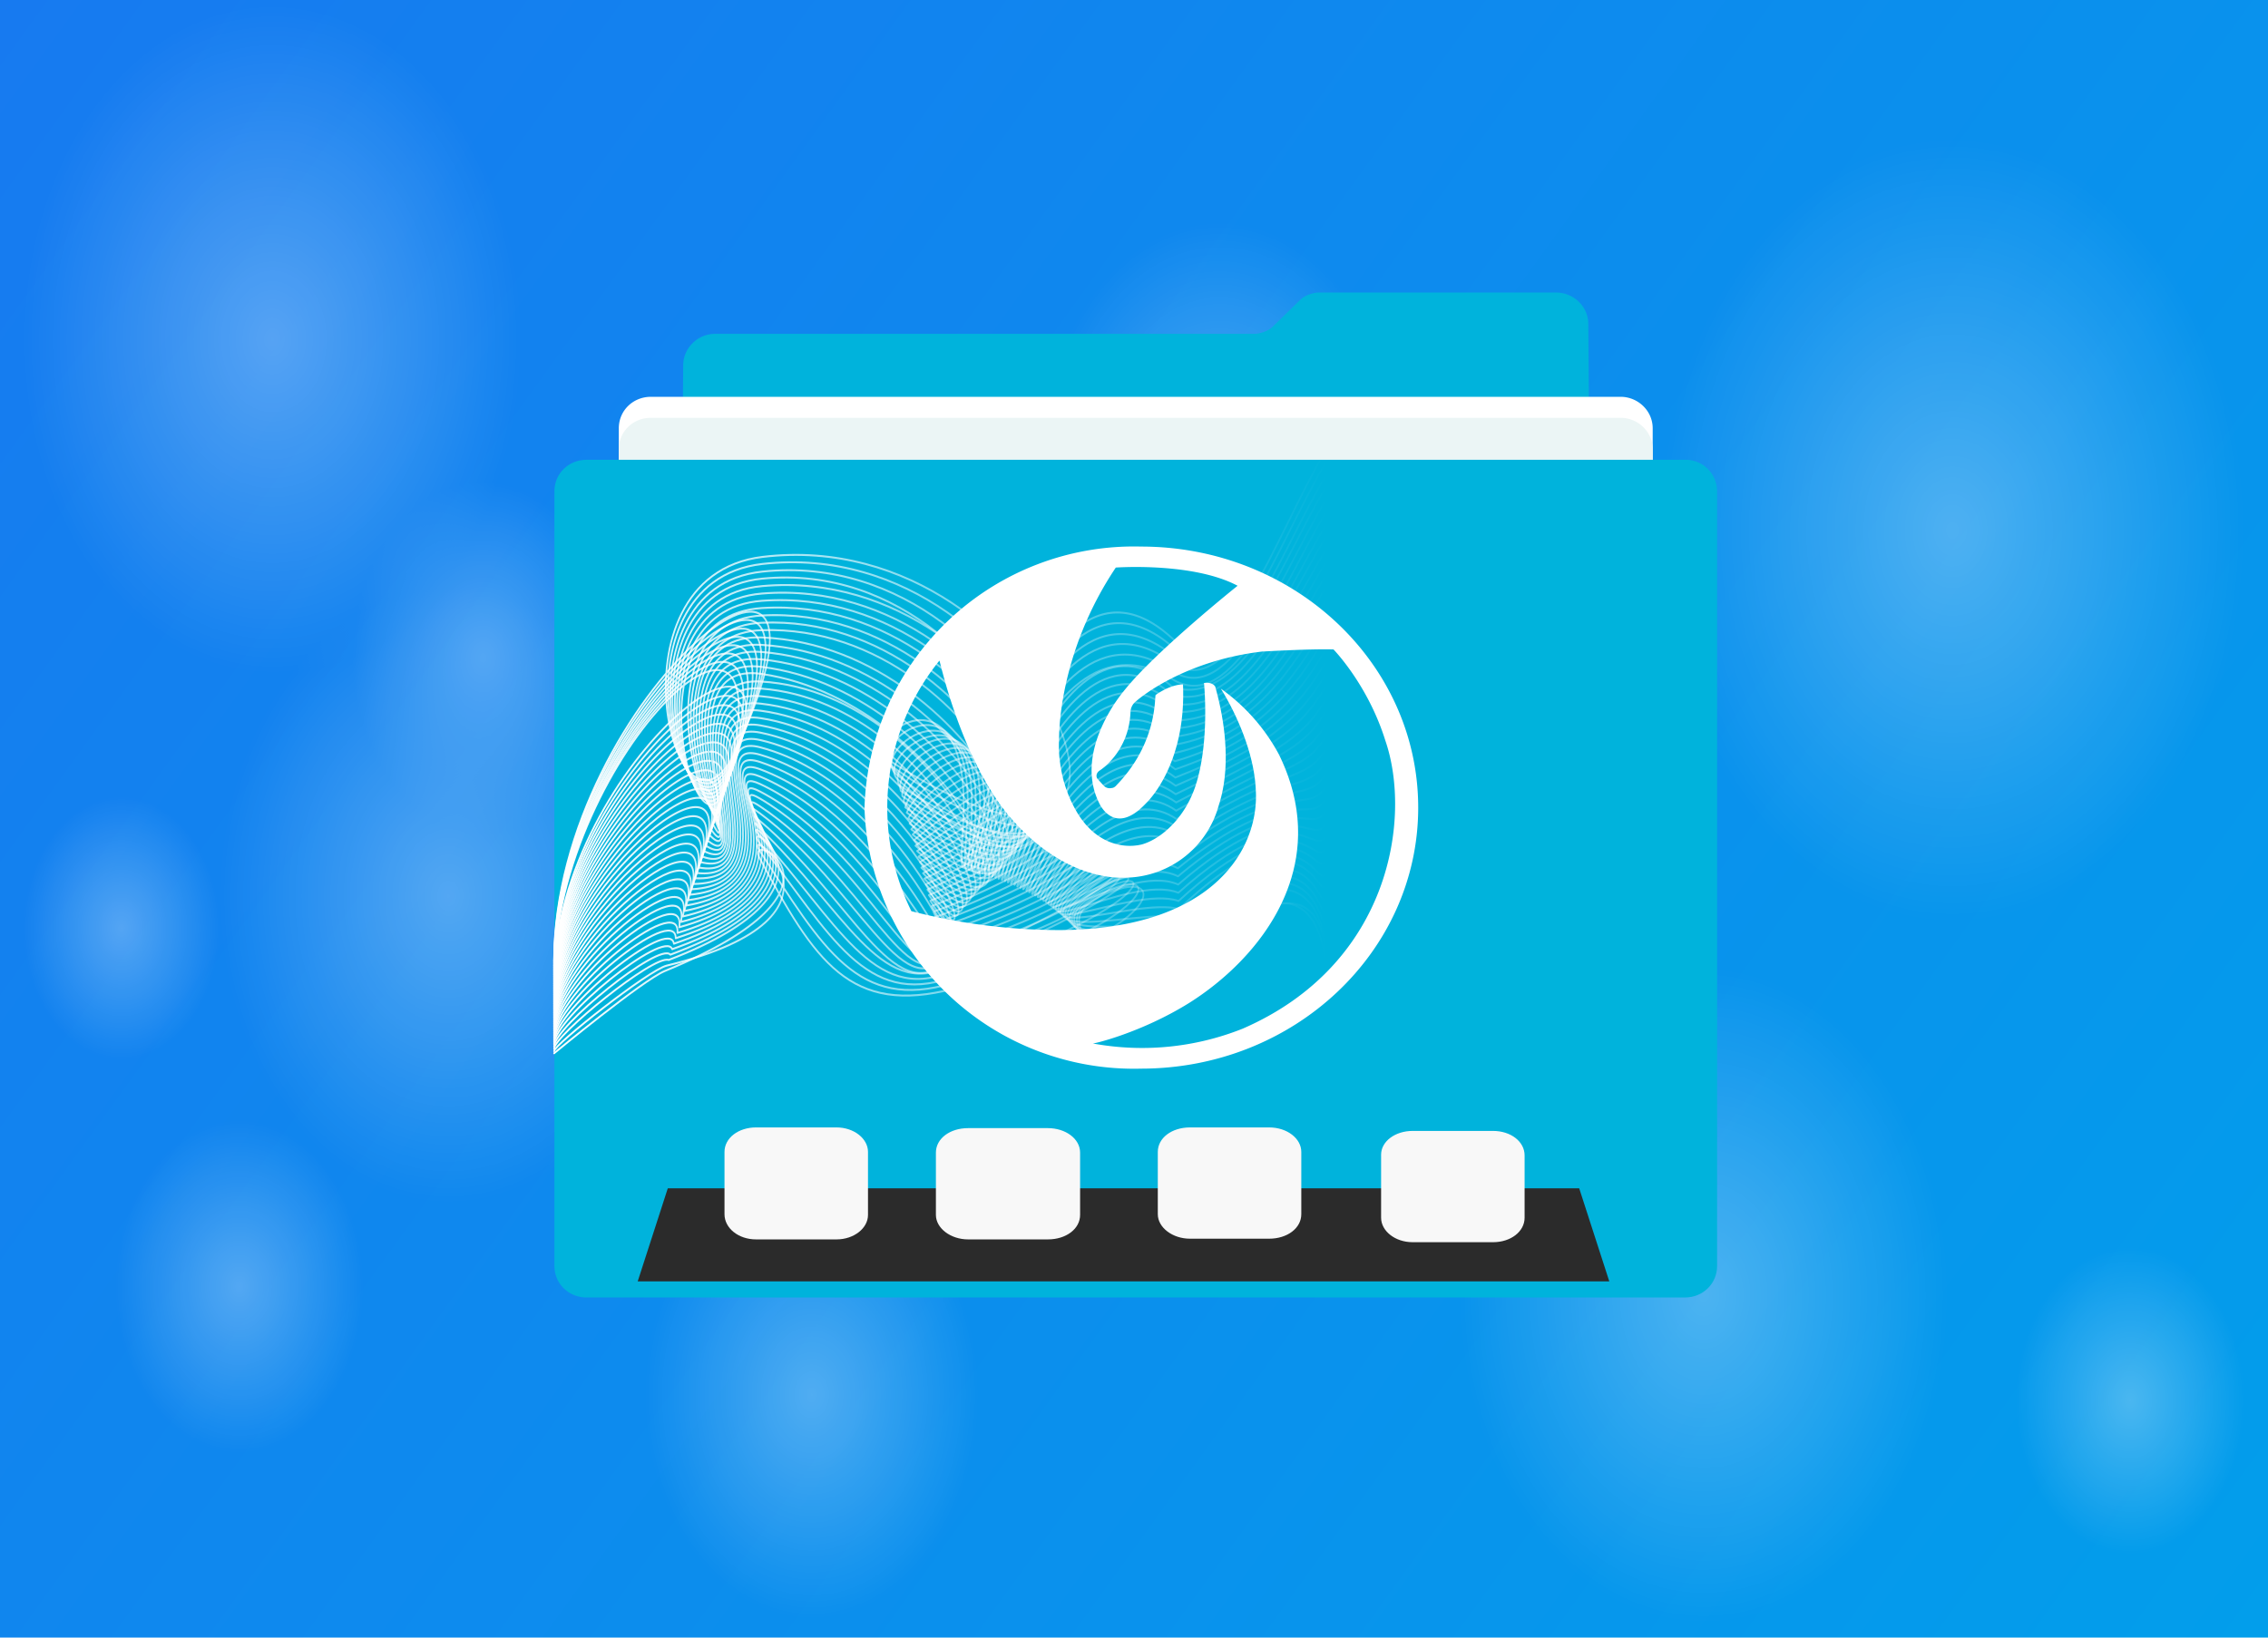 <svg xmlns="http://www.w3.org/2000/svg" xmlns:xlink="http://www.w3.org/1999/xlink" width="324" height="234"><defs><linearGradient id="a"><stop offset="0" stop-color="#177af0"/><stop offset="1" stop-color="#029eeb"/></linearGradient><linearGradient id="n" x1="26.4" x2="486.3" y1="248" y2="248" gradientUnits="userSpaceOnUse"><stop offset="0" stop-color="#fff"/><stop offset="1" stop-color="#fff" stop-opacity="0"/></linearGradient><linearGradient id="o" x1="26.4" x2="486.3" y1="251.7" y2="251.7" gradientUnits="userSpaceOnUse"><stop offset="0" stop-color="#fff"/><stop offset="1" stop-color="#fff" stop-opacity="0"/></linearGradient><linearGradient id="p" x1="26.4" x2="486.3" y1="255.5" y2="255.5" gradientUnits="userSpaceOnUse"><stop offset="0" stop-color="#fff"/><stop offset="1" stop-color="#fff" stop-opacity="0"/></linearGradient><linearGradient id="q" x1="26.4" x2="486.3" y1="259.2" y2="259.2" gradientUnits="userSpaceOnUse"><stop offset="0" stop-color="#fff"/><stop offset="1" stop-color="#fff" stop-opacity="0"/></linearGradient><linearGradient id="r" x1="26.4" x2="486.3" y1="263" y2="263" gradientUnits="userSpaceOnUse"><stop offset="0" stop-color="#fff"/><stop offset="1" stop-color="#fff" stop-opacity="0"/></linearGradient><linearGradient id="s" x1="26.4" x2="486.3" y1="266.7" y2="266.7" gradientUnits="userSpaceOnUse"><stop offset="0" stop-color="#fff"/><stop offset="1" stop-color="#fff" stop-opacity="0"/></linearGradient><linearGradient id="t" x1="26.4" x2="486.3" y1="270.5" y2="270.5" gradientUnits="userSpaceOnUse"><stop offset="0" stop-color="#fff"/><stop offset="1" stop-color="#fff" stop-opacity="0"/></linearGradient><linearGradient id="u" x1="26.4" x2="486.3" y1="274.2" y2="274.2" gradientUnits="userSpaceOnUse"><stop offset="0" stop-color="#fff"/><stop offset="1" stop-color="#fff" stop-opacity="0"/></linearGradient><linearGradient id="v" x1="26.4" x2="486.3" y1="278" y2="278" gradientUnits="userSpaceOnUse"><stop offset="0" stop-color="#fff"/><stop offset="1" stop-color="#fff" stop-opacity="0"/></linearGradient><linearGradient id="w" x1="26.4" x2="486.3" y1="281.7" y2="281.7" gradientUnits="userSpaceOnUse"><stop offset="0" stop-color="#fff"/><stop offset="1" stop-color="#fff" stop-opacity="0"/></linearGradient><linearGradient id="x" x1="26.4" x2="486.3" y1="285.4" y2="285.4" gradientUnits="userSpaceOnUse"><stop offset="0" stop-color="#fff"/><stop offset="1" stop-color="#fff" stop-opacity="0"/></linearGradient><linearGradient id="y" x1="26.4" x2="486.3" y1="289.2" y2="289.2" gradientUnits="userSpaceOnUse"><stop offset="0" stop-color="#fff"/><stop offset="1" stop-color="#fff" stop-opacity="0"/></linearGradient><linearGradient id="z" x1="26.4" x2="486.3" y1="292.9" y2="292.9" gradientUnits="userSpaceOnUse"><stop offset="0" stop-color="#fff"/><stop offset="1" stop-color="#fff" stop-opacity="0"/></linearGradient><linearGradient id="A" x1="26.4" x2="486.3" y1="296.7" y2="296.7" gradientUnits="userSpaceOnUse"><stop offset="0" stop-color="#fff"/><stop offset="1" stop-color="#fff" stop-opacity="0"/></linearGradient><linearGradient id="B" x1="26.4" x2="486.3" y1="300.4" y2="300.4" gradientUnits="userSpaceOnUse"><stop offset="0" stop-color="#fff"/><stop offset="1" stop-color="#fff" stop-opacity="0"/></linearGradient><linearGradient id="C" x1="26.4" x2="486.3" y1="304.2" y2="304.2" gradientUnits="userSpaceOnUse"><stop offset="0" stop-color="#fff"/><stop offset="1" stop-color="#fff" stop-opacity="0"/></linearGradient><linearGradient id="D" x1="26.4" x2="486.3" y1="307.9" y2="307.9" gradientUnits="userSpaceOnUse"><stop offset="0" stop-color="#fff"/><stop offset="1" stop-color="#fff" stop-opacity="0"/></linearGradient><linearGradient id="E" x1="26.4" x2="486.3" y1="311.6" y2="311.6" gradientUnits="userSpaceOnUse"><stop offset="0" stop-color="#fff"/><stop offset="1" stop-color="#fff" stop-opacity="0"/></linearGradient><linearGradient id="F" x1="26.4" x2="486.3" y1="315.4" y2="315.4" gradientUnits="userSpaceOnUse"><stop offset="0" stop-color="#fff"/><stop offset="1" stop-color="#fff" stop-opacity="0"/></linearGradient><linearGradient id="G" x1="26.4" x2="486.3" y1="319.1" y2="319.1" gradientUnits="userSpaceOnUse"><stop offset="0" stop-color="#fff"/><stop offset="1" stop-color="#fff" stop-opacity="0"/></linearGradient><linearGradient id="H" x1="26.4" x2="486.3" y1="322.9" y2="322.9" gradientUnits="userSpaceOnUse"><stop offset="0" stop-color="#fff"/><stop offset="1" stop-color="#fff" stop-opacity="0"/></linearGradient><linearGradient id="I" x1="26.4" x2="486.3" y1="326" y2="326" gradientUnits="userSpaceOnUse"><stop offset="0" stop-color="#fff"/><stop offset="1" stop-color="#fff" stop-opacity="0"/></linearGradient><linearGradient id="J" x1="26.4" x2="486.3" y1="328.4" y2="328.4" gradientUnits="userSpaceOnUse"><stop offset="0" stop-color="#fff"/><stop offset="1" stop-color="#fff" stop-opacity="0"/></linearGradient><linearGradient id="K" x1="26.4" x2="486.3" y1="330.8" y2="330.8" gradientUnits="userSpaceOnUse"><stop offset="0" stop-color="#fff"/><stop offset="1" stop-color="#fff" stop-opacity="0"/></linearGradient><linearGradient id="L" x1="26.4" x2="486.3" y1="333.2" y2="333.2" gradientUnits="userSpaceOnUse"><stop offset="0" stop-color="#fff"/><stop offset="1" stop-color="#fff" stop-opacity="0"/></linearGradient><linearGradient id="M" x1="26.4" x2="486.3" y1="335.6" y2="335.6" gradientUnits="userSpaceOnUse"><stop offset="0" stop-color="#fff"/><stop offset="1" stop-color="#fff" stop-opacity="0"/></linearGradient><linearGradient id="N" x1="26.4" x2="486.3" y1="338" y2="338" gradientUnits="userSpaceOnUse"><stop offset="0" stop-color="#fff"/><stop offset="1" stop-color="#fff" stop-opacity="0"/></linearGradient><linearGradient id="O" x1="26.4" x2="486.3" y1="340.4" y2="340.4" gradientUnits="userSpaceOnUse"><stop offset="0" stop-color="#fff"/><stop offset="1" stop-color="#fff" stop-opacity="0"/></linearGradient><linearGradient id="P" x1="26.4" x2="486.3" y1="342.7" y2="342.7" gradientUnits="userSpaceOnUse"><stop offset="0" stop-color="#fff"/><stop offset="1" stop-color="#fff" stop-opacity="0"/></linearGradient><linearGradient id="Q" x1="26.4" x2="486.3" y1="345.1" y2="345.1" gradientUnits="userSpaceOnUse"><stop offset="0" stop-color="#fff"/><stop offset="1" stop-color="#fff" stop-opacity="0"/></linearGradient><linearGradient id="R" x1="26.4" x2="486.3" y1="347.5" y2="347.5" gradientUnits="userSpaceOnUse"><stop offset="0" stop-color="#fff"/><stop offset="1" stop-color="#fff" stop-opacity="0"/></linearGradient><linearGradient id="S" x1="26.4" x2="486.3" y1="349.8" y2="349.8" gradientUnits="userSpaceOnUse"><stop offset="0" stop-color="#fff"/><stop offset="1" stop-color="#fff" stop-opacity="0"/></linearGradient><linearGradient id="T" x1="26.4" x2="486.3" y1="352.2" y2="352.2" gradientUnits="userSpaceOnUse"><stop offset="0" stop-color="#fff"/><stop offset="1" stop-color="#fff" stop-opacity="0"/></linearGradient><linearGradient id="U" x1="26.4" x2="486.3" y1="354.6" y2="354.6" gradientUnits="userSpaceOnUse"><stop offset="0" stop-color="#fff"/><stop offset="1" stop-color="#fff" stop-opacity="0"/></linearGradient><linearGradient id="V" x1="26.4" x2="486.3" y1="356.9" y2="356.9" gradientUnits="userSpaceOnUse"><stop offset="0" stop-color="#fff"/><stop offset="1" stop-color="#fff" stop-opacity="0"/></linearGradient><linearGradient id="W" x1="26.4" x2="486.3" y1="359.2" y2="359.2" gradientUnits="userSpaceOnUse"><stop offset="0" stop-color="#fff"/><stop offset="1" stop-color="#fff" stop-opacity="0"/></linearGradient><linearGradient id="X" x1="26.4" x2="486.3" y1="361.6" y2="361.6" gradientUnits="userSpaceOnUse"><stop offset="0" stop-color="#fff"/><stop offset="1" stop-color="#fff" stop-opacity="0"/></linearGradient><linearGradient id="Y" x1="26.4" x2="486.3" y1="363.9" y2="363.9" gradientUnits="userSpaceOnUse"><stop offset="0" stop-color="#fff"/><stop offset="1" stop-color="#fff" stop-opacity="0"/></linearGradient><linearGradient id="Z" x1="26.4" x2="486.3" y1="366.2" y2="366.2" gradientUnits="userSpaceOnUse"><stop offset="0" stop-color="#fff"/><stop offset="1" stop-color="#fff" stop-opacity="0"/></linearGradient><linearGradient id="aa" x1="26.4" x2="486.3" y1="368.6" y2="368.6" gradientUnits="userSpaceOnUse"><stop offset="0" stop-color="#fff"/><stop offset="1" stop-color="#fff" stop-opacity="0"/></linearGradient><linearGradient id="ab" x1="26.4" x2="486.3" y1="371.2" y2="371.2" gradientUnits="userSpaceOnUse"><stop offset="0" stop-color="#fff"/><stop offset="1" stop-color="#fff" stop-opacity="0"/></linearGradient><linearGradient id="ac" x1="26.4" x2="486.3" y1="373.1" y2="373.1" gradientUnits="userSpaceOnUse"><stop offset="0" stop-color="#fff"/><stop offset="1" stop-color="#fff" stop-opacity="0"/></linearGradient><linearGradient xlink:href="#a" id="b" x1="0" x2="324" y1="0" y2="234" gradientUnits="userSpaceOnUse"/><radialGradient id="c" cx="106.3" cy="272.5" r="45.7" gradientTransform="matrix(1 0 0 -1 0 512)" gradientUnits="userSpaceOnUse"><stop offset="0" stop-color="#fff"/><stop offset="1" stop-color="#fff" stop-opacity="0"/></radialGradient><radialGradient id="d" cx="138.6" cy="196.4" r="42" gradientTransform="matrix(1 0 0 -1 0 512)" gradientUnits="userSpaceOnUse"><stop offset="0" stop-color="#fff"/><stop offset="1" stop-color="#fff" stop-opacity="0"/></radialGradient><radialGradient id="e" cx="280" cy="256" r="32.5" gradientTransform="matrix(1 0 0 -1 0 512)" gradientUnits="userSpaceOnUse"><stop offset="0" stop-color="#fff"/><stop offset="1" stop-color="#fff" stop-opacity="0"/></radialGradient><radialGradient id="f" cx="145" cy="229" r="24" gradientTransform="matrix(1 0 0 -1 0 512)" gradientUnits="userSpaceOnUse"><stop offset="0" stop-color="#fff"/><stop offset="1" stop-color="#fff" stop-opacity="0"/></radialGradient><radialGradient id="g" cx="447" cy="127.4" r="21" gradientTransform="matrix(1 0 0 -1 0 512)" gradientUnits="userSpaceOnUse"><stop offset="0" stop-color="#fff"/><stop offset="1" stop-color="#fff" stop-opacity="0"/></radialGradient><radialGradient id="h" cx="100.25" cy="143" r="22.75" gradientTransform="matrix(1 0 0 -1 0 512)" gradientUnits="userSpaceOnUse"><stop offset="0" stop-color="#fff"/><stop offset="1" stop-color="#fff" stop-opacity="0"/></radialGradient><radialGradient id="i" cx="205.2" cy="128.2" r="30.6" gradientTransform="matrix(1 0 0 -1 0 512)" gradientUnits="userSpaceOnUse"><stop offset="0" stop-color="#fff"/><stop offset="1" stop-color="#fff" stop-opacity="0"/></radialGradient><radialGradient id="j" cx="368.8" cy="141.8" r="44.8" gradientTransform="matrix(1 0 0 -1 0 512)" gradientUnits="userSpaceOnUse"><stop offset="0" stop-color="#fff"/><stop offset="1" stop-color="#fff" stop-opacity="0"/></radialGradient><radialGradient id="k" cx="414.4" cy="246.4" r="53.6" gradientTransform="matrix(1 0 0 -1 0 512)" gradientUnits="userSpaceOnUse"><stop offset="0" stop-color="#fff"/><stop offset="1" stop-color="#fff" stop-opacity="0"/></radialGradient><radialGradient id="l" cx="78.64" cy="192" r="18" gradientTransform="matrix(1 0 0 -1 0 512)" gradientUnits="userSpaceOnUse"><stop offset="0" stop-color="#fff"/><stop offset="1" stop-color="#fff" stop-opacity="0"/></radialGradient><filter id="m" width="1.15" height="1.17" x="-.07" y="-.08" color-interpolation-filters="sRGB"><feFlood flood-color="#000" flood-opacity=".5" result="flood"/><feGaussianBlur in="SourceGraphic" result="blur" stdDeviation="5"/><feOffset in="blur" result="offset"/><feComposite in="flood" in2="offset" operator="in" result="comp1"/><feComposite in="SourceGraphic" in2="comp1" result="comp2"/></filter></defs><path fill="url(#b)" d="M0 0h324v234H0Z"/><g opacity=".28" transform="matrix(.779 0 0 1.045 -43.9 -201.77)"><circle cx="106.3" cy="239.5" r="45.7" fill="url(#c)"/><circle cx="138.6" cy="315.6" r="42" fill="url(#d)"/><circle cx="280" cy="256" r="32.5" fill="url(#e)"/><circle cx="145" cy="283" r="24" fill="url(#f)"/><circle cx="447" cy="384.6" r="21" fill="url(#g)"/><circle cx="100.2" cy="369" r="22.8" fill="url(#h)"/><circle cx="205.2" cy="383.8" r="30.6" fill="url(#i)"/><circle cx="368.8" cy="370.2" r="44.8" fill="url(#j)"/><circle cx="414.4" cy="265.6" r="53.6" fill="url(#k)"/><circle cx="78.6" cy="320" r="18" fill="url(#l)"/></g><g filter="url(#m)"><path fill="#00b3dc" fill-rule="evenodd" d="M222.3 41.8c2.5 0 4.6 2 4.6 4.5l1 126a4 4 0 0 1-4.1 4.1h-123a4 4 0 0 1-4.2-4l1-120.2c0-2.4 2-4.5 4.6-4.5h77c.8 0 2-.4 2.6-1l4-3.9c.6-.6 1.8-1 2.6-1zm0 0"/><path fill="#fff" fill-rule="evenodd" d="M88.4 176.4V61.2c0-2.5 2-4.5 4.6-4.5h138.5c2.5 0 4.6 2 4.6 4.5v115.2a4 4 0 0 1-4.1 4H92.5a4 4 0 0 1-4.1-4zm0 0"/><path fill="#ebf5f5" fill-rule="evenodd" d="M88.4 176.4V64.2c0-2.5 2-4.5 4.6-4.5h138.5c2.5 0 4.6 2 4.6 4.5v112.2a4 4 0 0 1-4.1 4H92.5a4 4 0 0 1-4.1-4zm0 0"/><path fill="#00b3dc" fill-rule="evenodd" d="M83.8 185.4c-2.6 0-4.6-2-4.6-4.5V70.2c0-2.5 2-4.5 4.6-4.5h157c2.5 0 4.5 2 4.5 4.5v110.7c0 2.5-2 4.5-4.6 4.5zm0 0"/><path fill="#2b2b2b" d="m95.4 169.8-4.3 13.3h138.8l-4.3-13.3m-130.2 0"/><path fill="#f8f8f8" d="M138.3 161.2h11.4c2.5 0 4.6 1.5 4.6 3.5v8.9c0 2-2 3.5-4.6 3.5h-11.4c-2.5 0-4.6-1.6-4.6-3.5v-8.9c0-2 2-3.5 4.6-3.5m31.6-.1h11.4c2.6 0 4.6 1.6 4.6 3.5v8.9c0 2-2 3.5-4.6 3.5H170c-2.5 0-4.6-1.6-4.6-3.5v-8.9c0-2 2-3.5 4.6-3.5m31.8.5h11.5c2.5 0 4.5 1.5 4.5 3.5v8.9c0 2-2 3.5-4.5 3.5h-11.5c-2.5 0-4.5-1.6-4.5-3.5v-9c0-1.9 2-3.4 4.5-3.4m0 0"/><path fill="#fff" fill-rule="evenodd" d="M202.6 115.4c0 20.6-17.7 37.3-39.6 37.3a38.5 38.5 0 0 1-39.5-37.3A38.5 38.5 0 0 1 163 78.1c21.9 0 39.6 16.7 39.6 37.3zm-25.8-31.7s-11.9 9.5-16.3 15.1c0 0-7.2 8.4-3.5 15.9 0 0 2.1 5 6.7.1 0 0 5.8-5.3 5.3-17 0 0-1.6-.1-3.9 1.5-.2.1.4 6.7-5.6 12.9 0 0-.3.4-.7.4a1.2 1.2 0 0 1-1.1-.3l-.9-1c-.2-.2-.3-.8.3-1.2 0 0 4.2-2.6 4.4-8.4 0 0 0-.9.8-1.5 0 0 6.3-5.7 18-7.1.2 0 6.7-.4 10.2-.3 0 0 4.9 5 7.4 13 3.8 11 .8 32-20.4 41.2a38.8 38.8 0 0 1-21.4 2.1c0 .1 6.9-1.5 13.8-5.8 10-6.3 20.7-19.4 12.8-35.5a27.4 27.4 0 0 0-8.3-9.4s4.7 7.2 5 14.5c.5 8.1-5.7 19.8-27.8 20a85 85 0 0 1-21.4-2.7 33.4 33.4 0 0 1 4-35.8c.1 0 2.6 12.3 9 21 6 7.8 12.9 10.3 18 10a14 14 0 0 0 12.9-10.3c2.3-7 0-15.2-.5-17 0 0-.4-.7-1.6-.5 0 0 .8 7.8-1 14-1.4 5-5 8.3-8 9.1-2.8.6-6.7-.3-9.3-4.9a18.8 18.8 0 0 1-2.4-10.3c0-.2-.2-12 8.1-24.4 0 0 11-.8 17.4 2.6zm0 0"/><path fill="#f8f8f8" d="M108 161.1h11.5c2.5 0 4.5 1.6 4.5 3.5v9c0 1.9-2 3.5-4.5 3.5H108c-2.5 0-4.5-1.6-4.5-3.6v-8.9c0-2 2-3.5 4.5-3.5m0 0"/><path fill="none" stroke="url(#n)" stroke-linecap="round" stroke-linejoin="round" stroke-miterlimit="10" d="M26.9 378c0-137 188-260 109.1-109-34.9 66.8-81.9-87.3 15-97.3 174.4-18 268 208.7 78 105.3-24.4-13.2 47.9-55.9 41.3 32-7.1 94.9 30.5-169 124.2-96 32.3 25.3 62.1-52.9 91.3-95" transform="matrix(.24 0 0 .28 72.7 31.5)"/><path fill="none" stroke="url(#o)" stroke-linecap="round" stroke-linejoin="round" stroke-miterlimit="10" d="M26.9 379c0-133.6 182.6-255.6 108-107.3-32 63.6-78.8-87.2 16-96.4 170.9-16.6 258.7 212.6 78.9 104.4-21.2-12.8 50.3-55.9 42.8 30-8.1 93.1 28.2-160.6 122-92.4 32.7 23.7 62.7-51.8 91.1-93" transform="matrix(.24 0 0 .28 72.7 31.5)"/><path fill="none" stroke="url(#p)" stroke-linecap="round" stroke-linejoin="round" stroke-miterlimit="10" d="M26.9 380.3c0-130.3 177-251.3 107-105.7-29.1 60.6-75.7-87 17-95.4 167.4-15.2 248.2 217.7 79.8 103.5-18.3-12.4 52.6-55.9 44.2 28-9.1 91.2 26-152.2 119.9-89 33.3 22.4 63.3-50.7 91-90.8" transform="matrix(.24 0 0 .28 72.7 31.5)"/><path fill="none" stroke="url(#q)" stroke-linecap="round" stroke-linejoin="round" stroke-miterlimit="10" d="M26.9 381.4c0-127 171.2-247 106-104.1-26.4 57.5-72.7-86.8 17.9-94.5 164-13.8 235.9 223.9 80.7 102.5-15.5-12.1 54.9-55.9 45.6 25.9-10.2 89.4 24.1-143.8 117.7-85.6 34 21.1 63.9-49.6 90.9-88.7" transform="matrix(.24 0 0 .28 72.7 31.5)"/><path fill="none" stroke="url(#r)" stroke-linecap="round" stroke-linejoin="round" stroke-miterlimit="10" d="M26.9 382.6c0-123.6 165.2-242.8 105-102.5-23.6 54.6-69.5-86.7 18.9-93.5 160.5-12.4 247 196.2 81.6 101.6-9.9-14.6 57.2-55.9 47 23.9-11.2 87.6 22.3-135.5 115.6-82.2 34.7 19.8 64.5-48.5 90.7-86.5" transform="matrix(.24 0 0 .28 72.7 31.5)"/><path fill="none" stroke="url(#s)" stroke-linecap="round" stroke-linejoin="round" stroke-miterlimit="10" d="M26.9 383.7c0-120.3 158.9-238.6 103.8-100.8-20.7 51.7-66.3-86.5 20-92.5 157-11 241.9 193.1 82.6 100.7-6.3-15 59.5-55.9 48.4 21.9-12.2 85.8 20.8-127.4 113.4-78.8 35.6 18.7 65-47.4 90.6-84.4" transform="matrix(.24 0 0 .28 72.7 31.5)"/><path fill="none" stroke="url(#t)" stroke-linecap="round" stroke-linejoin="round" stroke-miterlimit="10" d="M26.9 384.9c0-117 152.4-234.3 102.8-99.2-18 48.9-63.2-86.3 21-91.6 153.6-9.6 236.7 190 83.5 99.7-2.7-15.4 61.8-55.8 49.8 19.9-13.3 84 29.8-136.4 111.3-75.4 39.4 10.1 65.6-46.2 90.5-82.2" transform="matrix(.24 0 0 .28 72.7 31.5)"/><path fill="none" stroke="url(#u)" stroke-linecap="round" stroke-linejoin="round" stroke-miterlimit="10" d="M26.9 386c0-113.6 145.5-230.1 101.7-97.6-15.3 46.3-60-86.1 22-90.6 150.2-8.2 231.4 186.9 84.4 98.8.9-15.7 64.1-55.8 51.2 17.8-14.4 82.3 29.7-131 109.1-72 40.6 7.6 66.2-45.1 90.4-80.1" transform="matrix(.24 0 0 .28 72.7 31.5)"/><path fill="none" stroke="url(#v)" stroke-linecap="round" stroke-linejoin="round" stroke-miterlimit="10" d="M26.9 387.2c0-110.3 161.6-216.5 100.7-95.9-4.3 45.4-56.9-85.9 23-89.7 146.7-6.8 226.2 183.8 85.3 97.9 4.5-16.1 66.4-55.8 52.6 15.8-15.4 80.5 29.6-125.5 107-68.6 41.8 5.1 66.8-44 90.2-77.9" transform="matrix(.24 0 0 .28 72.7 31.5)"/><path fill="none" stroke="url(#w)" stroke-linecap="round" stroke-linejoin="round" stroke-miterlimit="10" d="M26.9 388.3c0-106.9 158.3-211.1 99.6-94.3-.5 42.7-53.7-85.8 24-88.7 143.3-5.4 221 180.7 86.3 96.9 8-16.4 68.6-55.7 54.1 13.8-16.5 78.8 29.5-120.1 104.8-65.2 43 2.5 67.4-42.9 90.1-75.8" transform="matrix(.24 0 0 .28 72.7 31.5)"/><path fill="none" stroke="url(#x)" stroke-linecap="round" stroke-linejoin="round" stroke-miterlimit="10" d="M26.9 389.5c0-103.6 155-205.7 98.6-92.7 3.3 40-50.6-85.6 25-87.7 139.9-4 215.8 177.5 87.2 96 11.7-16.8 70.8-55.6 55.5 11.8-17.6 77.1 29.4-114.6 102.7-61.7 44.1 0 67.9-41.8 90-73.6" transform="matrix(.24 0 0 .28 72.7 31.5)"/><path fill="none" stroke="url(#y)" stroke-linecap="round" stroke-linejoin="round" stroke-miterlimit="10" d="M26.9 390.6c0-100.2 151.7-200.2 97.5-91 7.2 37.3-47.4-89.3 26-86.8 136.4 4.7 210.6 174.4 88.1 95 15.3-17.1 73-55.4 57 9.8-18.8 75.4 29.2-109.2 100.5-58.3 45.3-2.5 68.5-40.6 89.8-71.5" transform="matrix(.24 0 0 .28 72.7 31.5)"/><path fill="none" stroke="url(#z)" stroke-linecap="round" stroke-linejoin="round" stroke-miterlimit="10" d="M26.9 391.8c0-97 148.4-194.8 96.5-89.4 11 34.6-44.2-89.5 27-85.8 133 6.8 205.4 171.3 89.1 94.1 18.9-17.5 75.2-55.5 58.3 7.7-19.8 73.8 29.1-103.8 98.4-54.9 46.5-5 69-39.5 89.7-69.3" transform="matrix(.24 0 0 .28 72.7 31.5)"/><path fill="none" stroke="url(#A)" stroke-linecap="round" stroke-linejoin="round" stroke-miterlimit="10" d="M26.9 393c0-93.7 145-189.5 95.4-87.9 14.8 32-41-89.6 28-84.9 129.3 8.8 200.1 168.2 90 93.2 22.5-17.9 77.4-55.4 59.7 5.7-21 72.1 29-98.3 96.2-51.5 47.7-7.5 69.7-38.4 89.6-67.2" transform="matrix(.24 0 0 .28 72.7 31.5)"/><path fill="none" stroke="url(#B)" stroke-linecap="round" stroke-linejoin="round" stroke-miterlimit="10" d="M26.9 394c0-90.2 141.8-183.9 94.4-86.1 18.6 29.3-37.7-89.7 29-83.9 125.8 10.9 195 165.1 90.9 92.2 26.2-18.2 79.5-55.3 61 3.7-22 70.5 29-92.9 94.2-48.1 49-10 70.3-37.3 89.5-65" transform="matrix(.24 0 0 .28 72.7 31.5)"/><path fill="none" stroke="url(#C)" stroke-linecap="round" stroke-linejoin="round" stroke-miterlimit="10" d="M26.9 395.2c0-86.9 138.5-178.5 93.3-84.5 22.5 26.6-34.5-89.7 30-82.9 122.3 12.9 189.7 162 91.8 91.3 29.8-18.6 81.7-55 62.5 1.6-23.3 68.9 28.8-87.5 91.9-44.7 50.1-12.6 70.9-36.1 89.3-63" transform="matrix(.24 0 0 .28 72.7 31.5)"/><path fill="none" stroke="url(#D)" stroke-linecap="round" stroke-linejoin="round" stroke-miterlimit="10" d="M26.9 396.3c0-83.5 135.2-173.1 92.3-82.9 26.3 23.9-31.2-89.8 31-82 118.7 14.9 184.5 158.9 92.8 90.4 33.4-18.9 83.7-55 64-.4-24.6 67.3 28.6-82 89.7-41.3 51.3-15.1 71.4-35 89.2-60.7" transform="matrix(.24 0 0 .28 72.7 31.5)"/><path fill="none" stroke="url(#E)" stroke-linecap="round" stroke-linejoin="round" stroke-miterlimit="10" d="M26.9 397.5c0-80.2 131.9-167.6 91.2-81.2 30.1 21.3-28.4-84.1 32-81 116.2 6 179.3 155.7 93.7 89.4 37-19.3 85.8-54.9 65.3-2.4-25.7 65.8 28.6-76.6 87.6-38 52.5-17.5 72-33.8 89.1-58.5" transform="matrix(.24 0 0 .28 72.7 31.5)"/><path fill="none" stroke="url(#F)" stroke-linecap="round" stroke-linejoin="round" stroke-miterlimit="10" d="M26.9 398.6c0-76.9 128.6-162.2 90.2-79.6 33.9 18.6-25.3-84 33-80.1 112.8 7.4 174 152.6 94.6 88.5 40.6-19.7 87.8-54.8 66.7-4.4-27 64.2 28.4-71.2 85.5-34.5 53.6-20.1 72.6-32.8 88.9-56.4" transform="matrix(.24 0 0 .28 72.7 31.5)"/><path fill="none" stroke="url(#G)" stroke-linecap="round" stroke-linejoin="round" stroke-miterlimit="10" d="M26.9 399.8c0-73.5 125.3-156.8 89.1-78 37.8 15.9-22.1-83.6 34-79 109.5 8.7 168.8 149.4 95.5 87.5 44.2-20 89.8-54.6 68.1-6.5-28.3 62.7 28.3-65.7 83.3-31 54.8-22.6 73.2-31.7 88.8-54.3" transform="matrix(.24 0 0 .28 72.7 31.5)"/><path fill="none" stroke="url(#H)" stroke-linecap="round" stroke-linejoin="round" stroke-miterlimit="10" d="M26.9 400.9c0-70.2 122-151.3 88.1-76.3 41.6 13.2-18.9-83.4 35-78 106.2 10.2 163.6 146.3 96.5 86.5 47.8-20.4 91.7-54.5 69.5-8.5-29.6 61.1 28.2-60.3 81.2-27.6 56-25.1 73.8-30.5 88.7-52.1" transform="matrix(.24 0 0 .28 72.7 31.5)"/><path fill="none" stroke="url(#I)" stroke-linecap="round" stroke-linejoin="round" stroke-miterlimit="10" d="M26.9 402.1c0-66.8 118.7-145.9 87-74.7 45.4 10.5-15.7-83 36-77.2 102.9 11.8 158.4 143.3 97.4 85.7 51.4-20.7 93.7-54.4 70.9-10.5-30.9 59.6 28.1-54.9 79-24.2 57.2-27.7 74.3-29.4 88.5-50" transform="matrix(.24 0 0 .28 72.7 31.5)"/><path fill="none" stroke="url(#J)" stroke-linecap="round" stroke-linejoin="round" stroke-miterlimit="10" d="M26.9 403.2c0-63.5 115.4-140.5 86-73 49.3 7.9-12.5-82.8 37-76.2 99.7 13.3 153.2 140.2 98.3 84.8 55-21.1 95.5-54.3 72.3-12.5-32.3 58 28-49.4 76.9-20.8 58.4-30.2 74.9-28.3 88.4-47.8" transform="matrix(.24 0 0 .28 72.7 31.5)"/><path fill="none" stroke="url(#K)" stroke-linecap="round" stroke-linejoin="round" stroke-miterlimit="10" d="M26.9 404.4c0-60.1 112.1-135 84.9-71.4 53 5.2-9.3-82.6 38-75.3 96.4 14.9 147.9 137.1 99.3 83.8 58.6-21.4 97.3-54.2 73.7-14.6-33.8 56.6 28-44 74.7-17.4 59.6-32.7 75.5-27.2 88.3-45.7" transform="matrix(.24 0 0 .28 72.7 31.5)"/><path fill="none" stroke="url(#L)" stroke-linecap="round" stroke-linejoin="round" stroke-miterlimit="10" d="M26.9 405.5c0-56.8 108.8-129.6 83.9-69.8 56.9 2.5-6.1-82.2 39-74.3 93.2 16.4 142.7 134 100.2 82.9 62.2-21.8 99-54.1 75.1-16.6-35.3 55.1 27.7-38.5 72.6-14 60.8-35.2 76.1-26.1 88.2-43.5" transform="matrix(.24 0 0 .28 72.7 31.5)"/><path fill="none" stroke="url(#M)" stroke-linecap="round" stroke-linejoin="round" stroke-miterlimit="10" d="M26.9 406.7c0-53.5 105.5-124.2 82.9-68.1 60.7-.2-2.8-81.9 40-73.4 90 18 137.5 130.8 101 82 65.9-22.2 101-54 76.6-18.6-36.9 53.5 27.6-33.1 70.4-10.6 62-37.7 76.7-24.9 88-41.4" transform="matrix(.24 0 0 .28 72.7 31.5)"/><path fill="none" stroke="url(#N)" stroke-linecap="round" stroke-linejoin="round" stroke-miterlimit="10" d="M26.9 407.8c0-50.1 102.2-118.8 81.8-66.5 64.6-2.8.4-81.6 41-72.4 86.7 19.6 132.3 127.7 102 81 69.4-22.5 102.6-53.9 78-20.6-38.6 52 27.4-27.7 68.2-7.2 63.1-40.2 77.2-23.8 87.9-39.2" transform="matrix(.24 0 0 .28 72.7 31.5)"/><path fill="none" stroke="url(#O)" stroke-linecap="round" stroke-linejoin="round" stroke-miterlimit="10" d="M26.9 409c0-46.8 99-113.3 80.8-64.9 68.4-5.5 3.6-81.2 42-71.4 83.6 21.2 127.1 124.6 103 80.1 73-22.9 104.2-53.9 79.3-22.7-40.2 50.4 27.4-22.2 66.1-3.8 64.3-42.8 77.8-22.7 87.8-37.1" transform="matrix(.24 0 0 .28 72.7 31.5)"/><path fill="none" stroke="url(#P)" stroke-linecap="round" stroke-linejoin="round" stroke-miterlimit="10" d="M26.9 410.1c0-43.4 95.6-107.9 79.7-63.2 72.2-8.2 6.8-80.8 43-70.5 80.4 22.9 121.8 121.5 103.9 79.2 76.6-23.2 105.8-53.9 80.7-24.7-41.9 48.7 27.3-16.8 64-.3 65.5-45.3 78.4-21.6 87.6-35" transform="matrix(.24 0 0 .28 72.7 31.5)"/><path fill="none" stroke="url(#Q)" stroke-linecap="round" stroke-linejoin="round" stroke-miterlimit="10" d="M26.9 411.2c0-40.1 92.3-102.5 78.7-61.6 76-10.9 10.1-80.4 44-69.5 77.2 24.7 116.6 118.4 104.8 78.2 80.2-23.6 107.4-53.9 82-26.7-43.6 47 27.3-11.4 61.9 3.1 66.7-47.8 79-20.5 87.5-32.8" transform="matrix(.24 0 0 .28 72.7 31.5)"/><path fill="none" stroke="url(#R)" stroke-linecap="round" stroke-linejoin="round" stroke-miterlimit="10" d="M26.9 412.4c0-36.8 89-97 77.6-60 79.9-13.5 13.3-79.9 45-68.6 74 26.5 111.4 115.3 105.7 77.3 83.8-24 108.9-54 83.5-28.7-45.6 45.3 27-5.9 59.7 6.5 67.9-50.3 79.6-19.3 87.4-30.6" transform="matrix(.24 0 0 .28 72.7 31.5)"/><path fill="none" stroke="url(#S)" stroke-linecap="round" stroke-linejoin="round" stroke-miterlimit="10" d="M26.9 413.5c0-33.4 85.7-91.6 76.6-58.3 83.7-16.2 16.5-79.4 46-67.6C220.3 316 255.6 399.7 256.1 364c87.4-24.3 110.4-54.1 84.9-30.8-47.5 43.4 26.9-.5 57.5 9.9 69.1-52.8 80.2-18.2 87.3-28.5" transform="matrix(.24 0 0 .28 72.7 31.5)"/><path fill="none" stroke="url(#T)" stroke-linecap="round" stroke-linejoin="round" stroke-miterlimit="10" d="M26.9 414.7c0-30 82.4-86.2 75.5-56.7 87.5-18.9 19.7-78.8 47-66.6 67.7 30.3 101 109 107.6 75.4 91-24.7 111.9-54.2 86.3-32.8-49.5 41.4 26.8 4.9 55.3 13.3 70.3-55.3 80.7-17.1 87.1-26.3" transform="matrix(.24 0 0 .28 72.7 31.5)"/><path fill="none" stroke="url(#U)" stroke-linecap="round" stroke-linejoin="round" stroke-miterlimit="10" d="M26.9 415.8c0-26.7 79-80.7 74.5-55.1 91.3-21.6 22.9-78.3 48-65.7 64.4 32.4 95.7 105.9 108.5 74.5 94.6-25 113.4-54.4 87.7-34.8-51.5 39.4 26.7 10.4 53.2 16.7 71.5-57.9 81.3-16 87-24.2" transform="matrix(.24 0 0 .28 72.7 31.5)"/><path fill="none" stroke="url(#V)" stroke-linecap="round" stroke-linejoin="round" stroke-miterlimit="10" d="M26.9 417c0-23.4 75.8-75.3 73.4-53.4 95.2-24.3 26.1-77.6 49-64.7 61.1 34.6 90.5 102.8 109.5 73.5 98.2-25.4 114.9-54.7 89.1-36.8-53.6 37.2 26.6 15.8 51 20.1 72.6-60.4 81.9-14.8 86.9-22" transform="matrix(.24 0 0 .28 72.7 31.5)"/><path fill="none" stroke="url(#W)" stroke-linecap="round" stroke-linejoin="round" stroke-miterlimit="10" d="M26.9 418.1c0-20 72.5-69.9 72.4-51.8 99-26.9 29.3-77 50-63.8 57.8 36.9 85.3 99.7 110.4 72.6 101.8-25.7 116.4-55 90.5-38.9-55.7 34.8 26.5 21.2 48.9 23.5 73.8-62.9 82.5-13.7 86.7-19.9" transform="matrix(.24 0 0 .28 72.7 31.5)"/><path fill="none" stroke="url(#X)" stroke-linecap="round" stroke-linejoin="round" stroke-miterlimit="10" d="M26.9 419.3c0-16.7 69.2-64.4 71.3-50.2 102.8-29.6 32.4-76.3 51-62.8 54.3 39.3 80 96.6 111.3 71.7 105.4-26 117.8-55.3 91.9-40.9-57.8 32.3 26.3 26.7 46.7 26.9 75-65.4 83.1-12.6 86.6-17.7" transform="matrix(.24 0 0 .28 72.7 31.5)"/><path fill="none" stroke="url(#Y)" stroke-linecap="round" stroke-linejoin="round" stroke-miterlimit="10" d="M26.9 420.4c0-13.4 65.9-59 70.3-48.5 106.6-32.3 35.4-75.5 52-61.8 50.6 41.9 71.8 87.5 112.2 70.7C365.1 338 380.8 325 354.7 338c-59.9 29.6 26.2 32 44.6 30.4 76.2-67.9 83.6-11.5 86.5-15.6" transform="matrix(.24 0 0 .28 72.7 31.5)"/><path fill="none" stroke="url(#Z)" stroke-linecap="round" stroke-linejoin="round" stroke-miterlimit="10" d="M26.9 421.6c0-10 62.6-53.6 69.2-46.9 110.5-35 38.4-74.8 53-60.9 46.7 44.6 67.7 85.7 113.2 69.8 109.3-38.3 120.9-56.2 94.7-44.9-62 26.8 26.1 37.6 42.4 33.8 77.4-70.4 84.2-10.4 86.4-13.4" transform="matrix(.24 0 0 .28 72.7 31.5)"/><path fill="none" stroke="url(#aa)" stroke-linecap="round" stroke-linejoin="round" stroke-miterlimit="10" d="M26.9 422.7c0-6.7 59.3-48.1 68.2-45.3 114.3-37.6 41.3-74 54-59.9 42.5 47.4 63.4 84.1 114.1 68.9 114.3-34.3 122.5-56.7 96.1-47-64.1 23.8 26 43 40.3 37.2 78.6-73 84.8-9.2 86.2-11.3" transform="matrix(.24 0 0 .28 72.7 31.5)"/><path fill="none" stroke="url(#ab)" stroke-linecap="round" stroke-linejoin="round" stroke-miterlimit="10" d="M26.9 423.9c0-3.3 56.2-41.3 67-43.6 122.3-25.6 44.2-73.3 55.1-59 37.9 50.2 58.8 82.5 115 67.9 119-30.9 124.2-57.3 97.6-49-66.1 20.7 26.7 49.5 38.1 40.6 86.6-67.6 85.4-8.1 86.1-9.1" transform="matrix(.24 0 0 .28 72.7 31.5)"/><path fill="none" stroke="url(#ac)" stroke-linecap="round" stroke-linejoin="round" stroke-miterlimit="10" d="M26.9 425s52.7-37.3 66-42c122-43 47-72.6 56.1-58 33 53 54 81 115.9 67 123.5-27.9 125.9-57.9 99-51-68 17.4 25.8 53.9 36 44 81-78 86-7 86-7" transform="matrix(.24 0 0 .28 72.7 31.5)"/></g></svg>